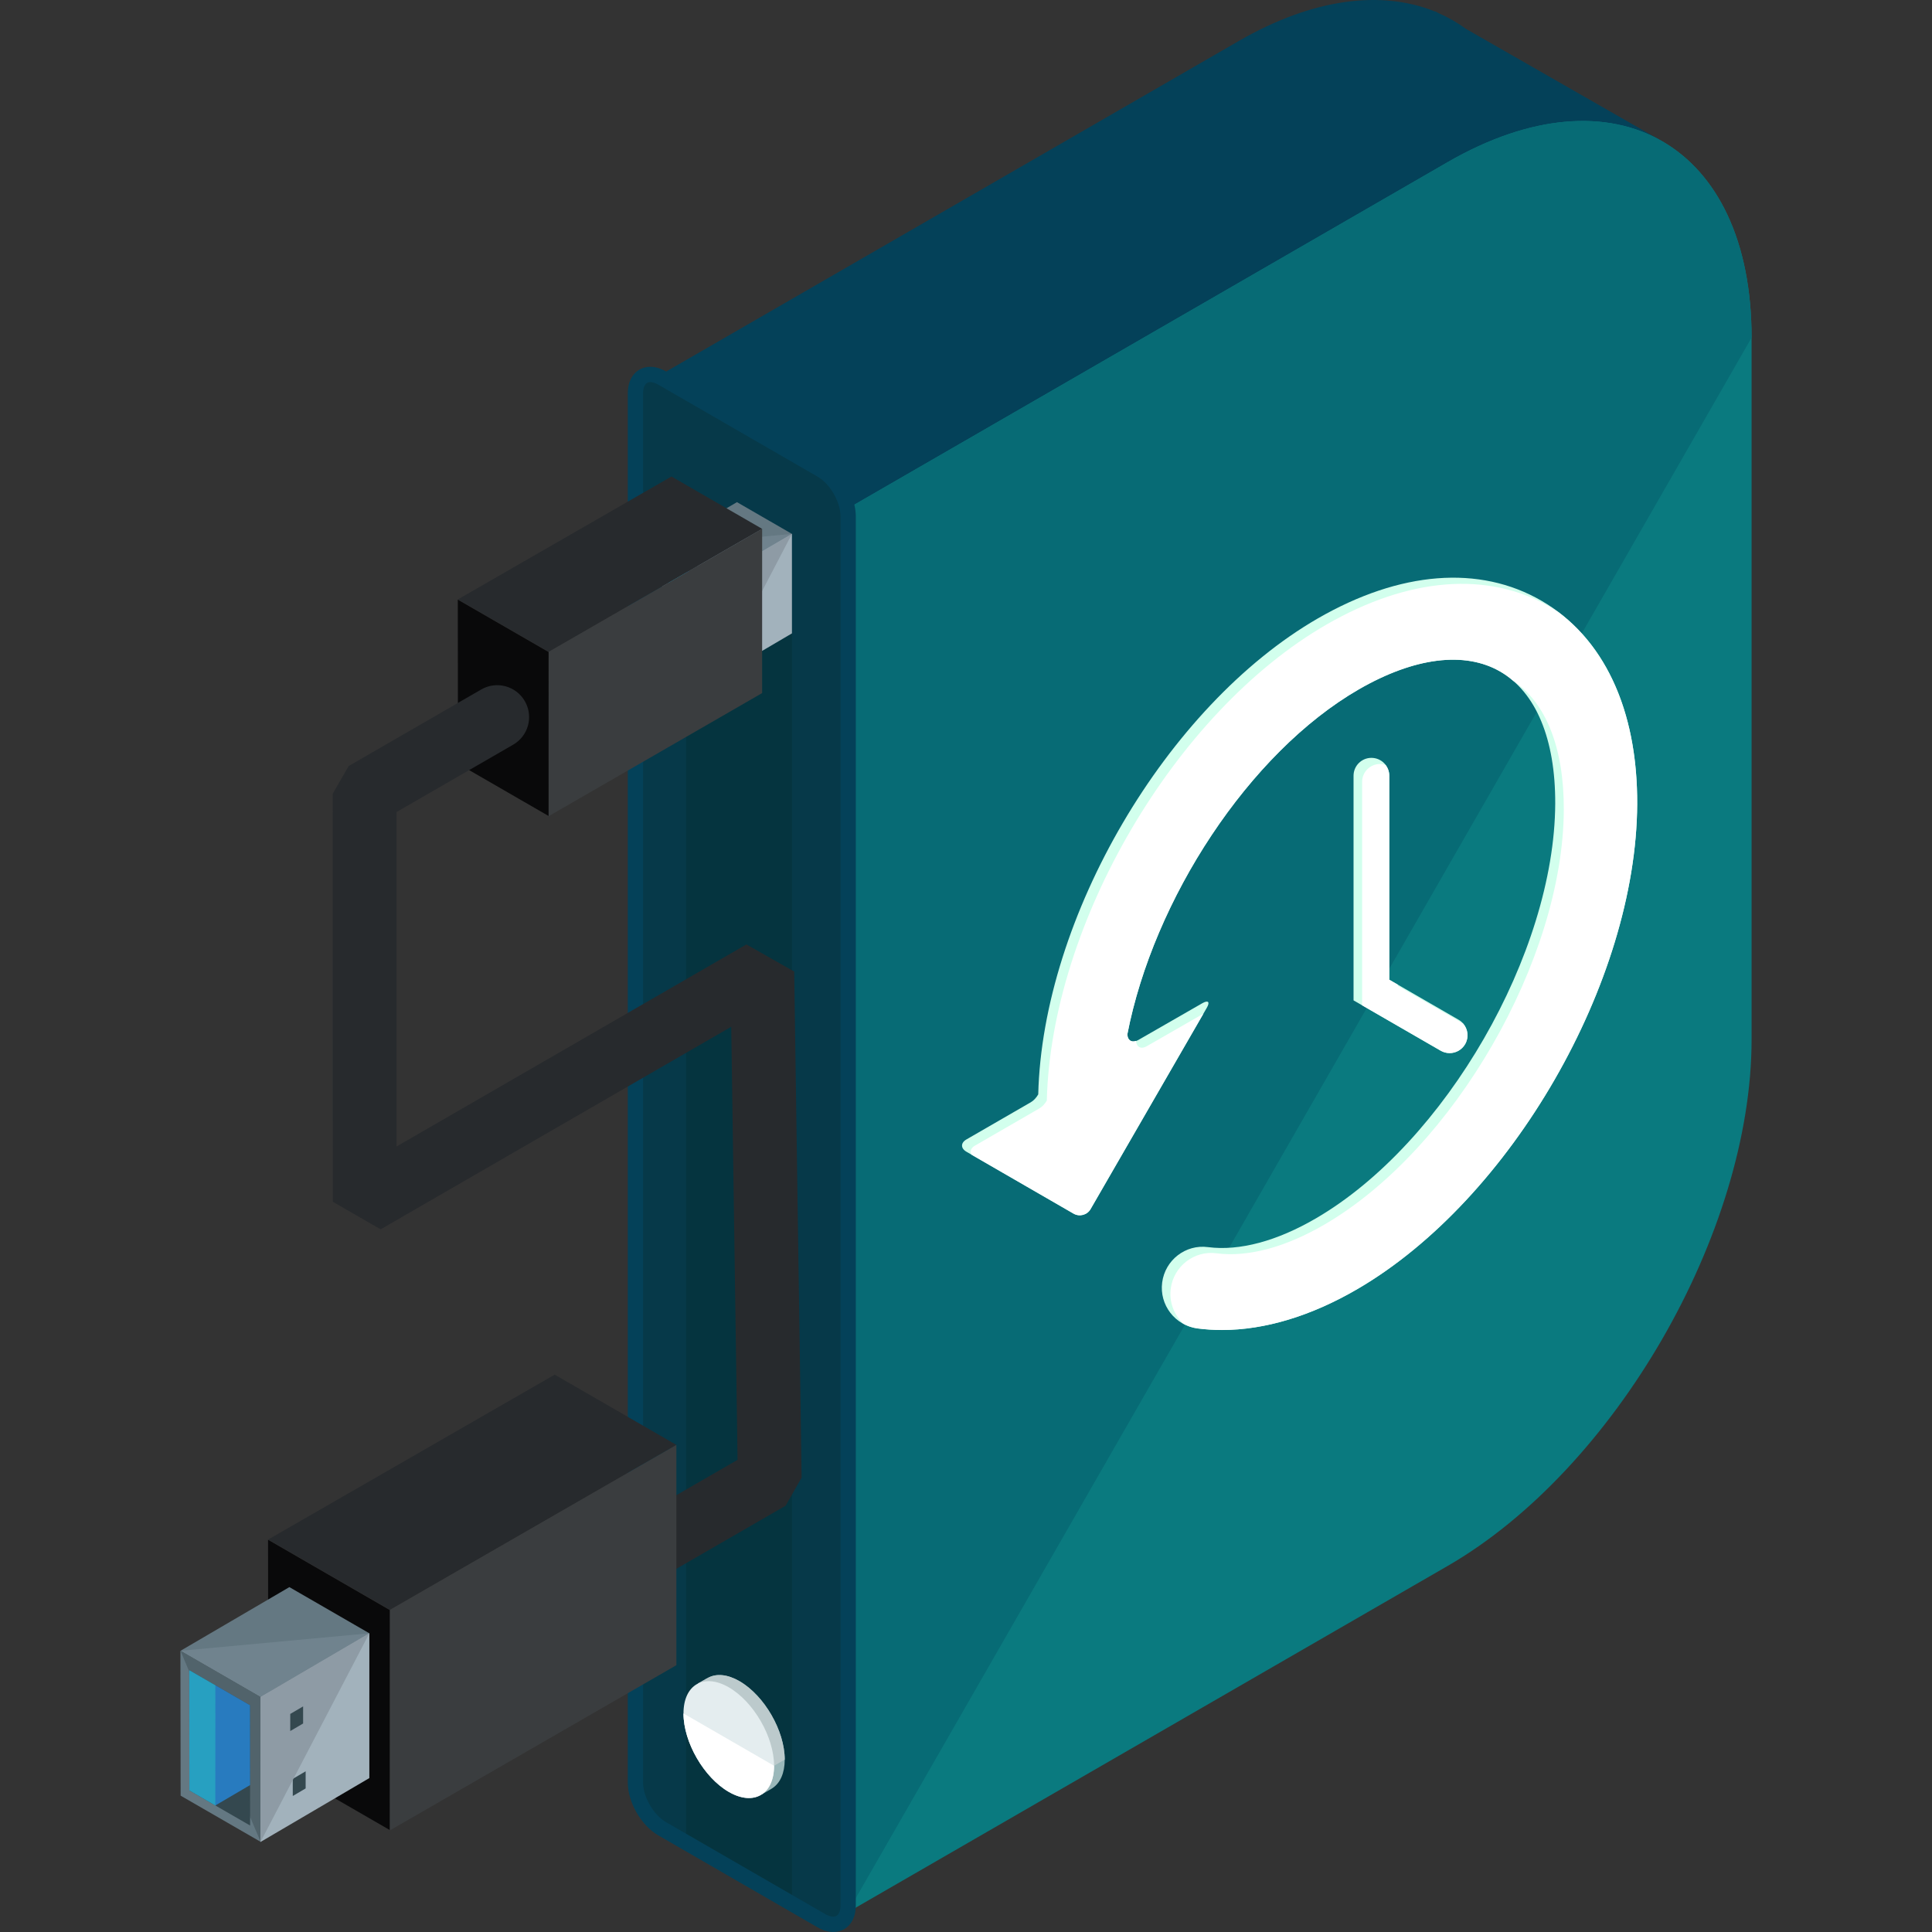 <?xml version="1.0" encoding="iso-8859-1"?>
<!-- Generator: Adobe Illustrator 19.0.0, SVG Export Plug-In . SVG Version: 6.00 Build 0)  -->
<svg xmlns="http://www.w3.org/2000/svg" xmlns:xlink="http://www.w3.org/1999/xlink" version="1.1" id="Capa_1" x="0px" y="0px" viewBox="0 0 504.121 504.121" style="enable-background:new 0 0 504.121 504.121;" xml:space="preserve">
<rect x="0" y="0" width="504.121" height="504.121" fill="#333333" stroke="none"/>
<path style="fill:#044159;" d="M382.534,7.544c-2.249-1.642-4.671-3.029-7.235-4.147l-0.76-0.433l-0.032,0.067  c-13.855-5.636-31.752-3.596-51.275,7.668l-157.219,90.762c0.382,0.232,0.768,0.449,1.126,0.713l54.682,31.323l-1.036,1.804h122.313  v227.174c34.06-29.928,59.435-80.408,59.435-122.841V91.894l31.504-54.847L382.534,7.544z"/>
<path style="fill:#0A7A7F;" d="M377.741,42.309l-156.57,90.392V498.99l156.57-90.388c43.615-25.183,79.305-86.993,79.305-137.362  V88.098C457.046,37.733,421.355,17.135,377.741,42.309z"/>
<path style="fill:#076B75;" d="M377.741,42.309l-156.57,90.392V498.99L457.046,88.098C457.046,37.733,421.355,17.135,377.741,42.309  z"/>
<path style="fill:#063949;" d="M172.775,477.178c-3.84-2.213-6.971-7.641-6.971-12.064V102.674c0-4.427,3.131-6.235,6.971-4.021  l41.563,24.001c3.84,2.213,6.975,7.637,6.975,12.064v362.441c0,4.423-3.135,6.235-6.975,4.021L172.775,477.178z"/>
<polygon style="fill:#05343F;" points="179.022,480.786 206.642,496.733 206.642,154.607 179.022,154.607 "/>
<path style="fill:#9BB8BA;" d="M182.137,439.275l16.691,28.908l2.434-1.402c0.02-0.012,0.035-0.02-0.457,0.264l0.256-0.15l0.5-0.315  c1.977-1.3,3.198-3.86,3.198-7.448c0.004-7.507-5.313-16.715-11.815-20.468c-3.104-1.792-5.935-2.016-8.046-0.949l-0.532,0.272  L182.137,439.275z"/>
<path style="fill:#BCCACC;" d="M204.76,459.132c0.004-7.507-5.313-16.715-11.815-20.468c-3.104-1.792-5.935-2.016-8.046-0.949  l-0.532,0.272l-2.229,1.288l14.253,24.69L204.76,459.132z"/>
<path style="fill:#E4EDEF;" d="M201.979,460.739c0-7.507-5.325-16.715-11.819-20.468c-6.502-3.753-11.819-0.685-11.815,6.821  c-0.004,7.503,5.317,16.715,11.815,20.468C196.658,471.318,201.979,468.246,201.979,460.739z"/>
<path style="fill:#FFFFFF;" d="M178.344,447.096c-0.004,7.503,5.317,16.715,11.815,20.468c6.495,3.753,11.819,0.681,11.819-6.821"/>
<path style="fill:#044159;" d="M217.438,504.121c-1.323,0-2.702-0.41-4.096-1.213l-41.567-24.001  c-4.466-2.576-7.964-8.637-7.964-13.796V102.674c0-4.813,2.946-6.963,5.864-6.963c1.327,0,2.702,0.406,4.096,1.209l41.567,24.005  c4.466,2.572,7.967,8.629,7.967,13.792v362.441C223.306,501.967,220.356,504.121,217.438,504.121z M169.676,99.7  c-1.694,0-1.879,2.08-1.879,2.974v362.437c0,3.734,2.733,8.468,5.975,10.335l41.567,24.005c0.768,0.441,1.493,0.677,2.099,0.677  c1.694,0,1.879-2.076,1.879-2.97V134.717c0-3.738-2.733-8.472-5.975-10.338l-41.567-24.001  C171.011,99.937,170.282,99.7,169.676,99.7z"/>
<polygon style="fill:#647882;" points="206.642,139.31 192.298,131.027 172.779,142.441 187.131,150.731 "/>
<polyline style="fill:#70838E;" points="172.779,142.441 187.131,150.731 206.642,139.31 "/>
<polygon style="fill:#647882;" points="187.115,150.763 172.76,142.472 172.795,168.423 187.139,176.701 "/>
<polyline style="fill:#51636B;" points="187.139,176.701 187.131,150.731 172.779,142.441 "/>
<polygon style="fill:#A2B2BC;" points="206.642,139.31 187.131,150.731 187.135,161.156 187.127,176.733 206.646,165.268 "/>
<polygon style="fill:#34484F;" points="195.217,164.063 192.909,165.414 192.905,166.646 192.909,168.478 195.217,167.131 "/>
<polyline style="fill:#8E9BA5;" points="206.642,139.31 187.131,150.731 187.135,161.156 187.127,176.733 "/>
<polygon style="fill:#34484F;" points="185.245,152.208 174.343,145.914 174.363,167.501 185.256,173.787 "/>
<polygon style="fill:#27A0C1;" points="179.061,148.64 174.343,145.914 174.363,167.501 179.085,170.226 "/>
<polygon style="fill:#287BBF;" points="179.03,148.62 185.245,152.208 185.253,166.52 179.018,170.187 179.022,154.607 "/>
<polygon style="fill:#34484F;" points="194.764,152.413 192.456,153.768 192.46,154.993 192.46,156.832 194.76,155.485 "/>
<polygon style="fill:#272A2D;" points="198.868,137.994 175.209,124.336 119.476,156.402 143.17,170.089 "/>
<polygon style="fill:#09090A;" points="143.146,170.132 119.449,156.458 119.5,199.265 143.174,212.931 "/>
<polygon style="fill:#3A3D3F;" points="198.868,137.994 143.17,170.089 143.154,187.276 143.146,212.978 198.864,180.848 "/>
<g>
	<path style="fill:#272A2D;" d="M86.834,207.071l-0.004,106.5l12.485,7.203l91.487-52.854l1.65,112.998L166.47,395.92   c-3.97,2.284-5.337,7.385-3.048,11.366c2.3,3.974,7.392,5.337,11.374,3.044l30.208-17.447l4.163-7.329l-1.93-132.045l-12.481-7.077   l-91.286,52.724l0.008-87.276l30.421-17.566c3.982-2.292,5.348-7.381,3.044-11.366c-2.3-3.982-7.389-5.344-11.37-3.044   l-34.58,19.968L86.834,207.071z"/>
	<polygon style="fill:#272A2D;" points="176.489,377.023 144.738,358.69 69.978,401.71 101.765,420.063  "/>
</g>
<polygon style="fill:#09090A;" points="101.726,420.126 69.942,401.769 70.005,459.215 101.757,477.545 "/>
<polygon style="fill:#3A3D3F;" points="176.489,377.023 101.765,420.063 101.745,443.122 101.718,477.616 176.486,434.505 "/>
<polygon style="fill:#647882;" points="96.377,426.179 75.507,414.128 47.103,430.744 67.997,442.807 "/>
<polyline style="fill:#70838E;" points="47.103,430.744 67.997,442.807 96.377,426.179 "/>
<polygon style="fill:#647882;" points="67.973,442.851 47.076,430.787 47.131,468.545 67.993,480.589 "/>
<polyline style="fill:#51636B;" points="67.993,480.589 67.997,442.807 47.103,430.744 "/>
<polygon style="fill:#A2B2BC;" points="96.377,426.179 67.997,442.807 67.989,457.963 67.969,480.632 96.373,463.957 "/>
<polygon style="fill:#34484F;" points="79.753,462.193 76.397,464.162 76.393,465.95 76.397,468.628 79.753,466.655 "/>
<polyline style="fill:#8E9BA5;" points="96.377,426.179 67.997,442.807 67.989,457.963 67.969,480.632 "/>
<polygon style="fill:#34484F;" points="65.24,444.958 49.38,435.789 49.415,467.194 65.263,476.339 "/>
<polygon style="fill:#27A0C1;" points="56.256,439.763 49.38,435.789 49.415,467.194 56.276,471.164 "/>
<polygon style="fill:#287BBF;" points="56.201,439.731 65.24,444.958 65.259,465.78 56.181,471.105 56.197,448.435 "/>
<polygon style="fill:#34484F;" points="79.091,445.257 75.736,447.222 75.736,449.01 75.732,451.685 79.091,449.715 "/>
<g>
	<path style="fill:#D2FFED;" d="M402.234,156.765c-16.191-9.393-36.911-7.771-58.368,4.6c-39.55,22.843-71.83,78.084-72.956,124.199   c-0.5,0.863-1.182,1.615-1.942,2.052l-16.782,9.693c-1.548,0.886-1.548,2.332,0,3.222l27.963,16.156   c1.548,0.878,3.525,0.354,4.419-1.193l30.326-52.535c0.894-1.54,0.358-2.064-1.178-1.182l-16.77,9.633   c-1.516,0.87-2.741,0.165-2.781-1.552c6.825-35.131,31.681-73.393,60.384-89.978c14.533-8.385,27.668-10.012,36.943-4.632   c9.299,5.4,14.383,17.64,14.316,34.454c-0.177,38.999-28.727,88.529-62.342,108.15c-10.295,6.018-20.051,8.613-28.239,7.566   c-5.857-0.799-11.213,3.367-11.981,9.224c-0.768,5.856,3.363,11.225,9.224,11.985c2.083,0.268,4.198,0.41,6.357,0.41   c11.221,0,23.331-3.651,35.426-10.717c40.007-23.351,72.732-80.104,72.944-126.523   C427.299,185.004,418.437,166.162,402.234,156.765z"/>
	<path style="fill:#D2FFED;" d="M378.257,274.789c-0.792,0-1.591-0.201-2.328-0.622l-22.745-13.139v-58.616   c0-2.576,2.083-4.663,4.659-4.663s4.667,2.083,4.667,4.663v53.232l18.085,10.445c2.229,1.284,2.993,4.139,1.709,6.368   C381.435,273.95,379.868,274.789,378.257,274.789z"/>
</g>
<g>
	<path style="fill:#FFFFFF;" d="M312.469,346.634c2.083,0.268,4.198,0.41,6.357,0.41c11.221,0,23.331-3.651,35.426-10.717   c40.007-23.351,72.732-80.104,72.944-126.523c0.091-22.378-7.136-39.873-20.445-49.991c-0.744-0.492-1.497-0.992-2.272-1.441   c-16.195-9.397-36.915-7.775-58.372,4.604c-39.554,22.835-71.834,78.08-72.96,124.195c-0.504,0.863-1.185,1.615-1.946,2.052   l-16.778,9.693c-1.126,0.642-1.406,1.583-0.894,2.399l26.616,15.368c1.548,0.878,3.525,0.354,4.419-1.193l29.436-50.983   l-14.816,8.507c-1.469,0.847-2.655,0.185-2.753-1.43c-1.26,0.437-2.229-0.217-2.265-1.725   c6.825-35.131,31.681-73.393,60.384-89.978c14.533-8.385,27.668-10.012,36.943-4.632c1.178,0.685,2.28,1.477,3.32,2.379   c8.586,5.715,13.3,17.558,13.233,33.686c-0.173,38.999-28.727,88.525-62.342,108.146c-10.295,6.014-20.051,8.617-28.239,7.57   c-5.853-0.807-11.213,3.367-11.981,9.216c-0.465,3.549,0.886,6.9,3.308,9.177C309.909,346.024,311.138,346.461,312.469,346.634z"/>
	<path style="fill:#FFFFFF;" d="M375.929,274.162c0.736,0.421,1.536,0.622,2.328,0.622c1.611,0,3.178-0.839,4.041-2.332   c1.02-1.768,0.733-3.923-0.54-5.38l-17.014-9.826v-0.315l-2.237-1.292v-53.228c0-1.059-0.366-2.02-0.957-2.8   c-0.465-0.154-0.949-0.26-1.465-0.26c-2.576,0-4.663,2.091-4.663,4.663v58.309L375.929,274.162z"/>
</g>
<g>
</g>
<g>
</g>
<g>
</g>
<g>
</g>
<g>
</g>
<g>
</g>
<g>
</g>
<g>
</g>
<g>
</g>
<g>
</g>
<g>
</g>
<g>
</g>
<g>
</g>
<g>
</g>
<g>
</g>
</svg>
